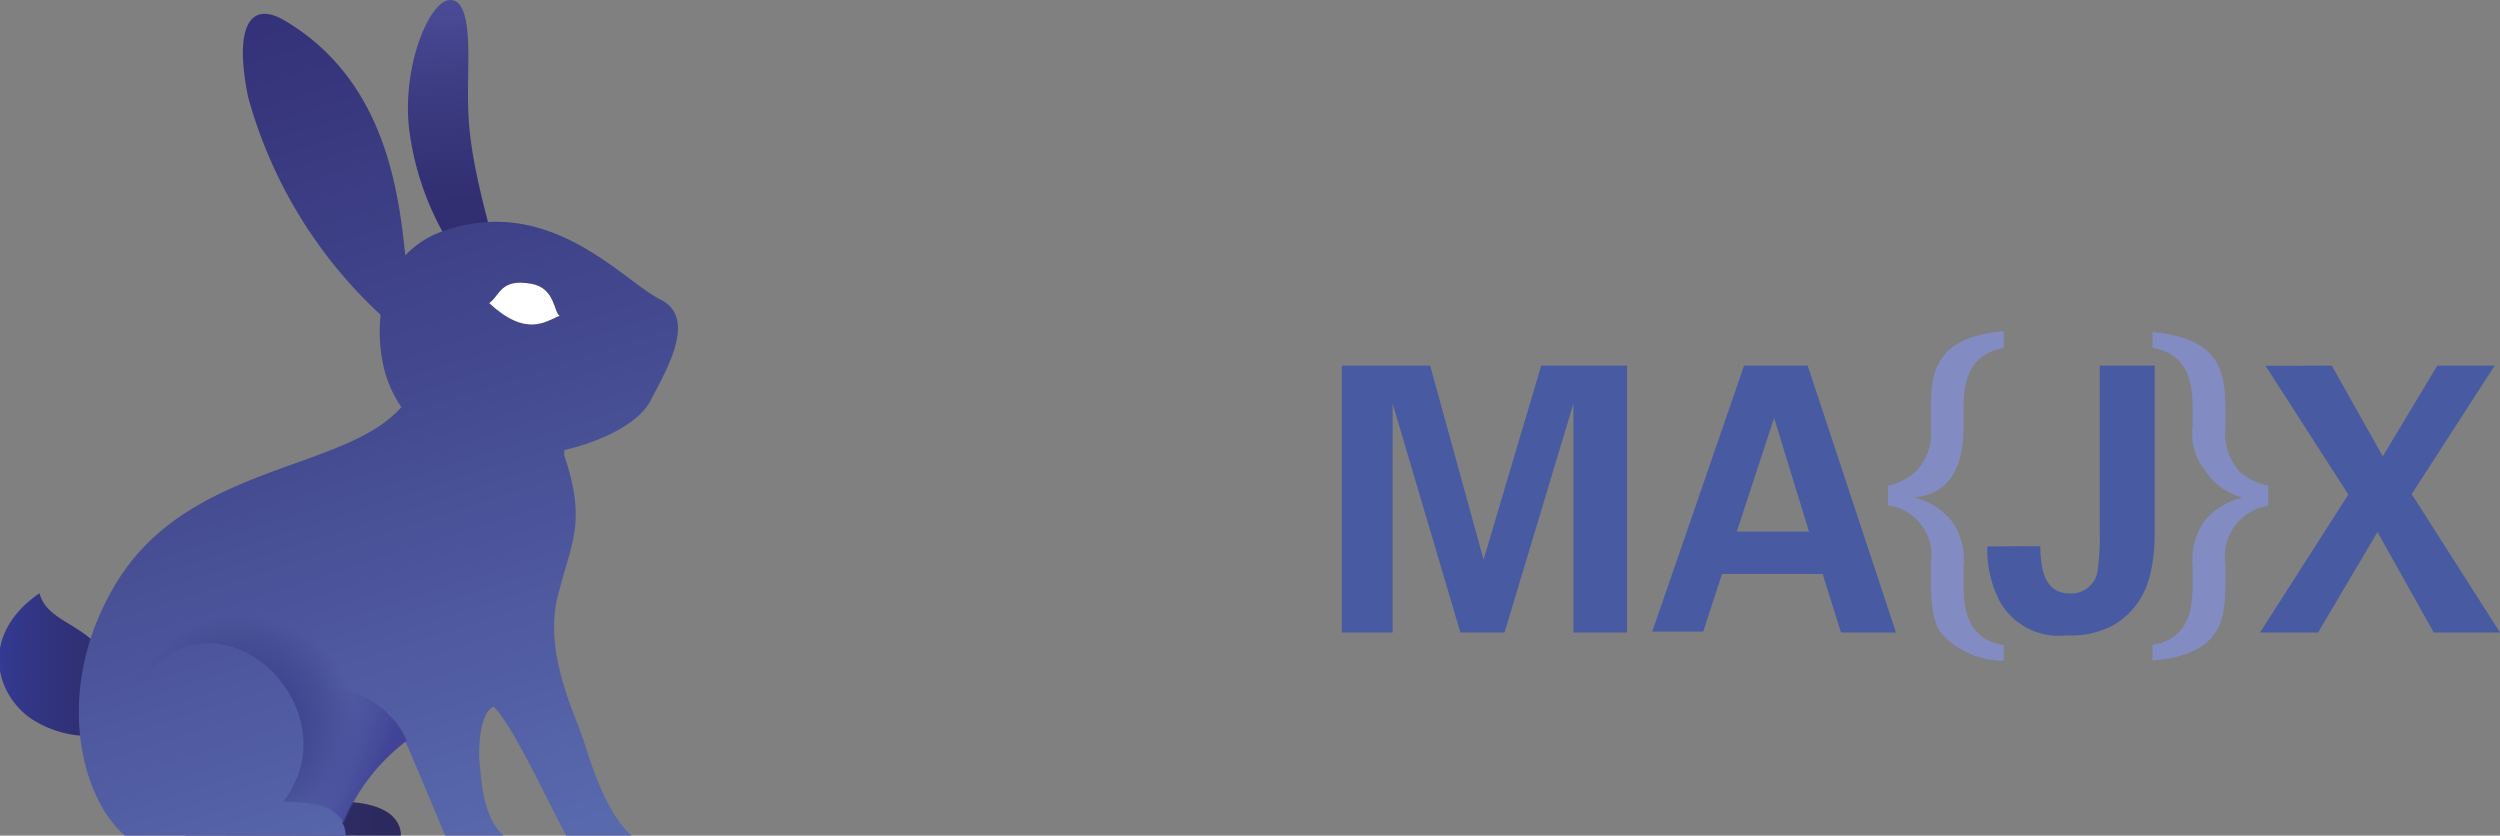 <svg id="Layer_1"
     data-name="Layer 1"
     xmlns="http://www.w3.org/2000/svg"
     xmlns:xlink="http://www.w3.org/1999/xlink"
     viewBox="0 0 113.24 37.85">
    <rect x="0" y="0" width="113.24" height="37.85" fill="#808080" stroke="none"/>
    <defs>
        <style>
            .cls-1{fill:url(#linear-gradient);}.cls-2{fill:url(#linear-gradient-2);}.cls-3{fill:url(#linear-gradient-3);}.cls-4{fill:url(#linear-gradient-4);}.cls-5{fill:#485ba2;}.cls-6{fill:#828cc3;}.cls-7{fill:#fff;}.cls-8{fill:url(#radial-gradient);}.cls-9{fill:url(#radial-gradient-2);}.cls-10{fill:url(#linear-gradient-5);}
        </style>
        <linearGradient id="linear-gradient" y1="30.11" x2="5.05" y2="30.11" gradientUnits="userSpaceOnUse">
            <stop offset="0" stop-color="#333a92" />
            <stop offset="0.25" stop-color="#323685" />
            <stop offset="0.67" stop-color="#303076" />
            <stop offset="1" stop-color="#2f2e70" />
        </linearGradient>
        <linearGradient id="linear-gradient-2"
                        x1="19.7"
                        y1="-0.95"
                        x2="20.73"
                        y2="12.03"
                        gradientUnits="userSpaceOnUse">
            <stop offset="0" stop-color="#4e4f9d" />
            <stop offset="0.01" stop-color="#4e4e9c" />
            <stop offset="0.39" stop-color="#3c3c82" />
            <stop offset="0.73" stop-color="#323073" />
            <stop offset="1" stop-color="#2e2c6d" />
        </linearGradient>
        <linearGradient id="linear-gradient-3"
                        x1="8.38"
                        y1="33.49"
                        x2="18.16"
                        y2="33.49"
                        gradientUnits="userSpaceOnUse">
            <stop offset="0" stop-color="#333a92" />
            <stop offset="0.07" stop-color="#32388c" />
            <stop offset="0.42" stop-color="#2e3072" />
            <stop offset="0.74" stop-color="#2c2b63" />
            <stop offset="1" stop-color="#2b295d" />
        </linearGradient>
        <linearGradient id="linear-gradient-4" x1="21.85" y1="38.82" x2="9.54" y2="0.45" gradientUnits="userSpaceOnUse">
            <stop offset="0" stop-color="#5969ae" />
            <stop offset="0.49" stop-color="#454b91" />
            <stop offset="1" stop-color="#333077" />
        </linearGradient>
        <radialGradient id="radial-gradient"
                        cx="10.76"
                        cy="33.04"
                        r="5.27"
                        gradientTransform="matrix(0.86, 0.52, -0.51, 0.85, 18.57, -0.59)"
                        gradientUnits="userSpaceOnUse">
            <stop offset="0" stop-color="#31378e" />
            <stop offset="0.14" stop-color="#31378c" stop-opacity="0.91" />
            <stop offset="0.41" stop-color="#313787" stop-opacity="0.67" />
            <stop offset="0.76" stop-color="#31367e" stop-opacity="0.29" />
            <stop offset="1" stop-color="#313678" stop-opacity="0" />
        </radialGradient>
        <radialGradient id="radial-gradient-2"
                        cx="15.59"
                        cy="37.36"
                        r="0"
                        gradientTransform="translate(19.68 0.54) rotate(31.23) scale(1 0.9)"
                        xlink:href="#radial-gradient" />
        <linearGradient id="linear-gradient-5"
                        x1="12.08"
                        y1="32.76"
                        x2="17.23"
                        y2="34.94"
                        gradientUnits="userSpaceOnUse">
            <stop offset="0.38" stop-color="#444597" stop-opacity="0" />
            <stop offset="0.46" stop-color="#444597" stop-opacity="0.05" />
            <stop offset="0.58" stop-color="#434597" stop-opacity="0.19" />
            <stop offset="0.72" stop-color="#434497" stop-opacity="0.42" />
            <stop offset="0.88" stop-color="#424496" stop-opacity="0.74" />
            <stop offset="1" stop-color="#414396" />
        </linearGradient>
    </defs>
    <title>Logo_Combined_Majx</title>
    <path class="cls-1" d="M5,30.26c-.65-2-2.84-1.93-3.21-3.39-2.67,1.83-2.08,4.48-.4,5.67a4.8,4.8,0,0,0,3.62.7Z" />
    <path class="cls-2"
          d="M22.36,11c-1.17-4.2-1.17-5.57-1.16-7.09S21.37,0,20.39,0,18.1,3.27,18.58,6.19a13,13,0,0,0,2.21,5.5A1.79,1.79,0,0,0,22.36,11Z" />
    <path class="cls-3" d="M18.16,37.85c0-.22,0-1.54-2.85-1.54,3.37-4.35-3.41-10.66-6.92-4.8v6.33Z" />
    <path class="cls-4"
          d="M5.65,37.85h10a1,1,0,0,0-.14-.57,8.7,8.7,0,0,1,2.85-3.71c.65,1.49,1.68,4,1.81,4.28h2.64c-.93-.81-1-2.49-1.08-3.21s0-2.37.63-2.63c.88.86,2.35,4.11,3.29,5.84H28.6c-1.16-1.06-1.82-3.22-2.17-4.32s-1.8-3.93-1.18-6.46,1.34-3.36.31-6.44c0-.08,0-.16,0-.24,2-.48,3.45-1.34,3.91-2.25.63-1.23,2.17-3.72.45-4.57s-5-4.81-9.85-3.1a4.18,4.18,0,0,0-1.71,1.1c-.31-2.89-.9-7.93-5.45-10.63-1.6-.95-2.32.28-1.67,3.46a21,21,0,0,0,6,9.86,7.22,7.22,0,0,0,.1,2.18,5.36,5.36,0,0,0,.84,2C15.64,21.35,8.62,21,5.32,26.32,2.42,31,3.55,36,5.65,37.85Z" />
    <path class="cls-5"
          d="M60.78,16.56h4l2.42,8.79,2.61-8.79h3.89V28.65H71.27V18.28L68.15,28.65h-2L63.08,18.28V28.65H60.78Z" />
    <path class="cls-5"
          d="M81.88,16.56l4,12.09H83.39L82.56,26H78l-.85,2.61H74.84L79,16.56Zm.06,7.52-1.58-5.15-1.69,5.15Z" />
    <path class="cls-5"
          d="M92.42,24.74c0,1.3.33,2.14,1.34,2.14a1.2,1.2,0,0,0,1.25-1,11.72,11.72,0,0,0,.1-1.89V16.56H97.6V24c0,1.86-.33,3.33-1.77,4.26a4,4,0,0,1-2.21.52,3.08,3.08,0,0,1-3-1.47,5,5,0,0,1-.6-2.56Z" />
    <path class="cls-5"
          d="M105.62,16.56l2.31,4.11,2.47-4.11H113l-3.76,5.82,4,6.27h-3l-2.55-4.55L105,28.65h-2.63l4-6.25-3.75-5.83Z" />
    <path class="cls-6"
          d="M86.69,22.53c1.61-.14,2.25-1.35,2.25-3.21v-.62c0-1,0-2.61,1.82-2.94V15c-3.3.3-3.3,2.06-3.3,3.76v.61a2.48,2.48,0,0,1-.69,2,2.77,2.77,0,0,1-1.25.63v.89a2.28,2.28,0,0,1,1.94,2.64v.61c0,2,.29,2.39.71,2.79a3.83,3.83,0,0,0,2.59,1v-.71c-1.82-.28-1.82-1.93-1.82-2.93v-.64a2.94,2.94,0,0,0-.57-2.09A3.19,3.19,0,0,0,86.69,22.53Z" />
    <path class="cls-6"
          d="M101.59,22.54a3.19,3.19,0,0,0-1.69,1,3,3,0,0,0-.58,2.1v.64c0,1,0,2.65-1.82,2.93v.71c3.3-.29,3.3-2,3.3-3.76v-.61a2.32,2.32,0,0,1,1.94-2.64V22a2.79,2.79,0,0,1-1.31-.65,2.63,2.63,0,0,1-.63-2V18.8c0-1.7,0-3.46-3.3-3.76v.71c1.82.33,1.82,1.95,1.82,2.94v.62a2.63,2.63,0,0,0,.56,2A2.91,2.91,0,0,0,101.59,22.54Z" />
    <path class="cls-7"
          d="M22.16,13.73c.49-.33.49-1.14,1.93-.87,1.07.2,1,1.34,1.26,1.44C24.69,14.58,23.82,15.27,22.16,13.73Z" />
    <path class="cls-8"
          d="M8.38,26.09c-3.33.46-4.55,7.11-2,4.73,3.61-4.63,9.68,1.32,6.45,5.49,1.82,0,2.49.54,2.73,1v0a8.7,8.7,0,0,1,2.85-3.71C19.7,31.29,23,24.93,23,24.93Z" />
    <path class="cls-9" d="M15.59,37.35h0Z" />
    <path class="cls-10"
          d="M12.71,30.79v0a4.37,4.37,0,0,1,.58,4.81,5.73,5.73,0,0,0,.6.75,2.1,2.1,0,0,1,1.69.91v0a8.7,8.7,0,0,1,2.85-3.71C17.4,31.21,14.5,30.81,12.71,30.79Z" />
</svg>